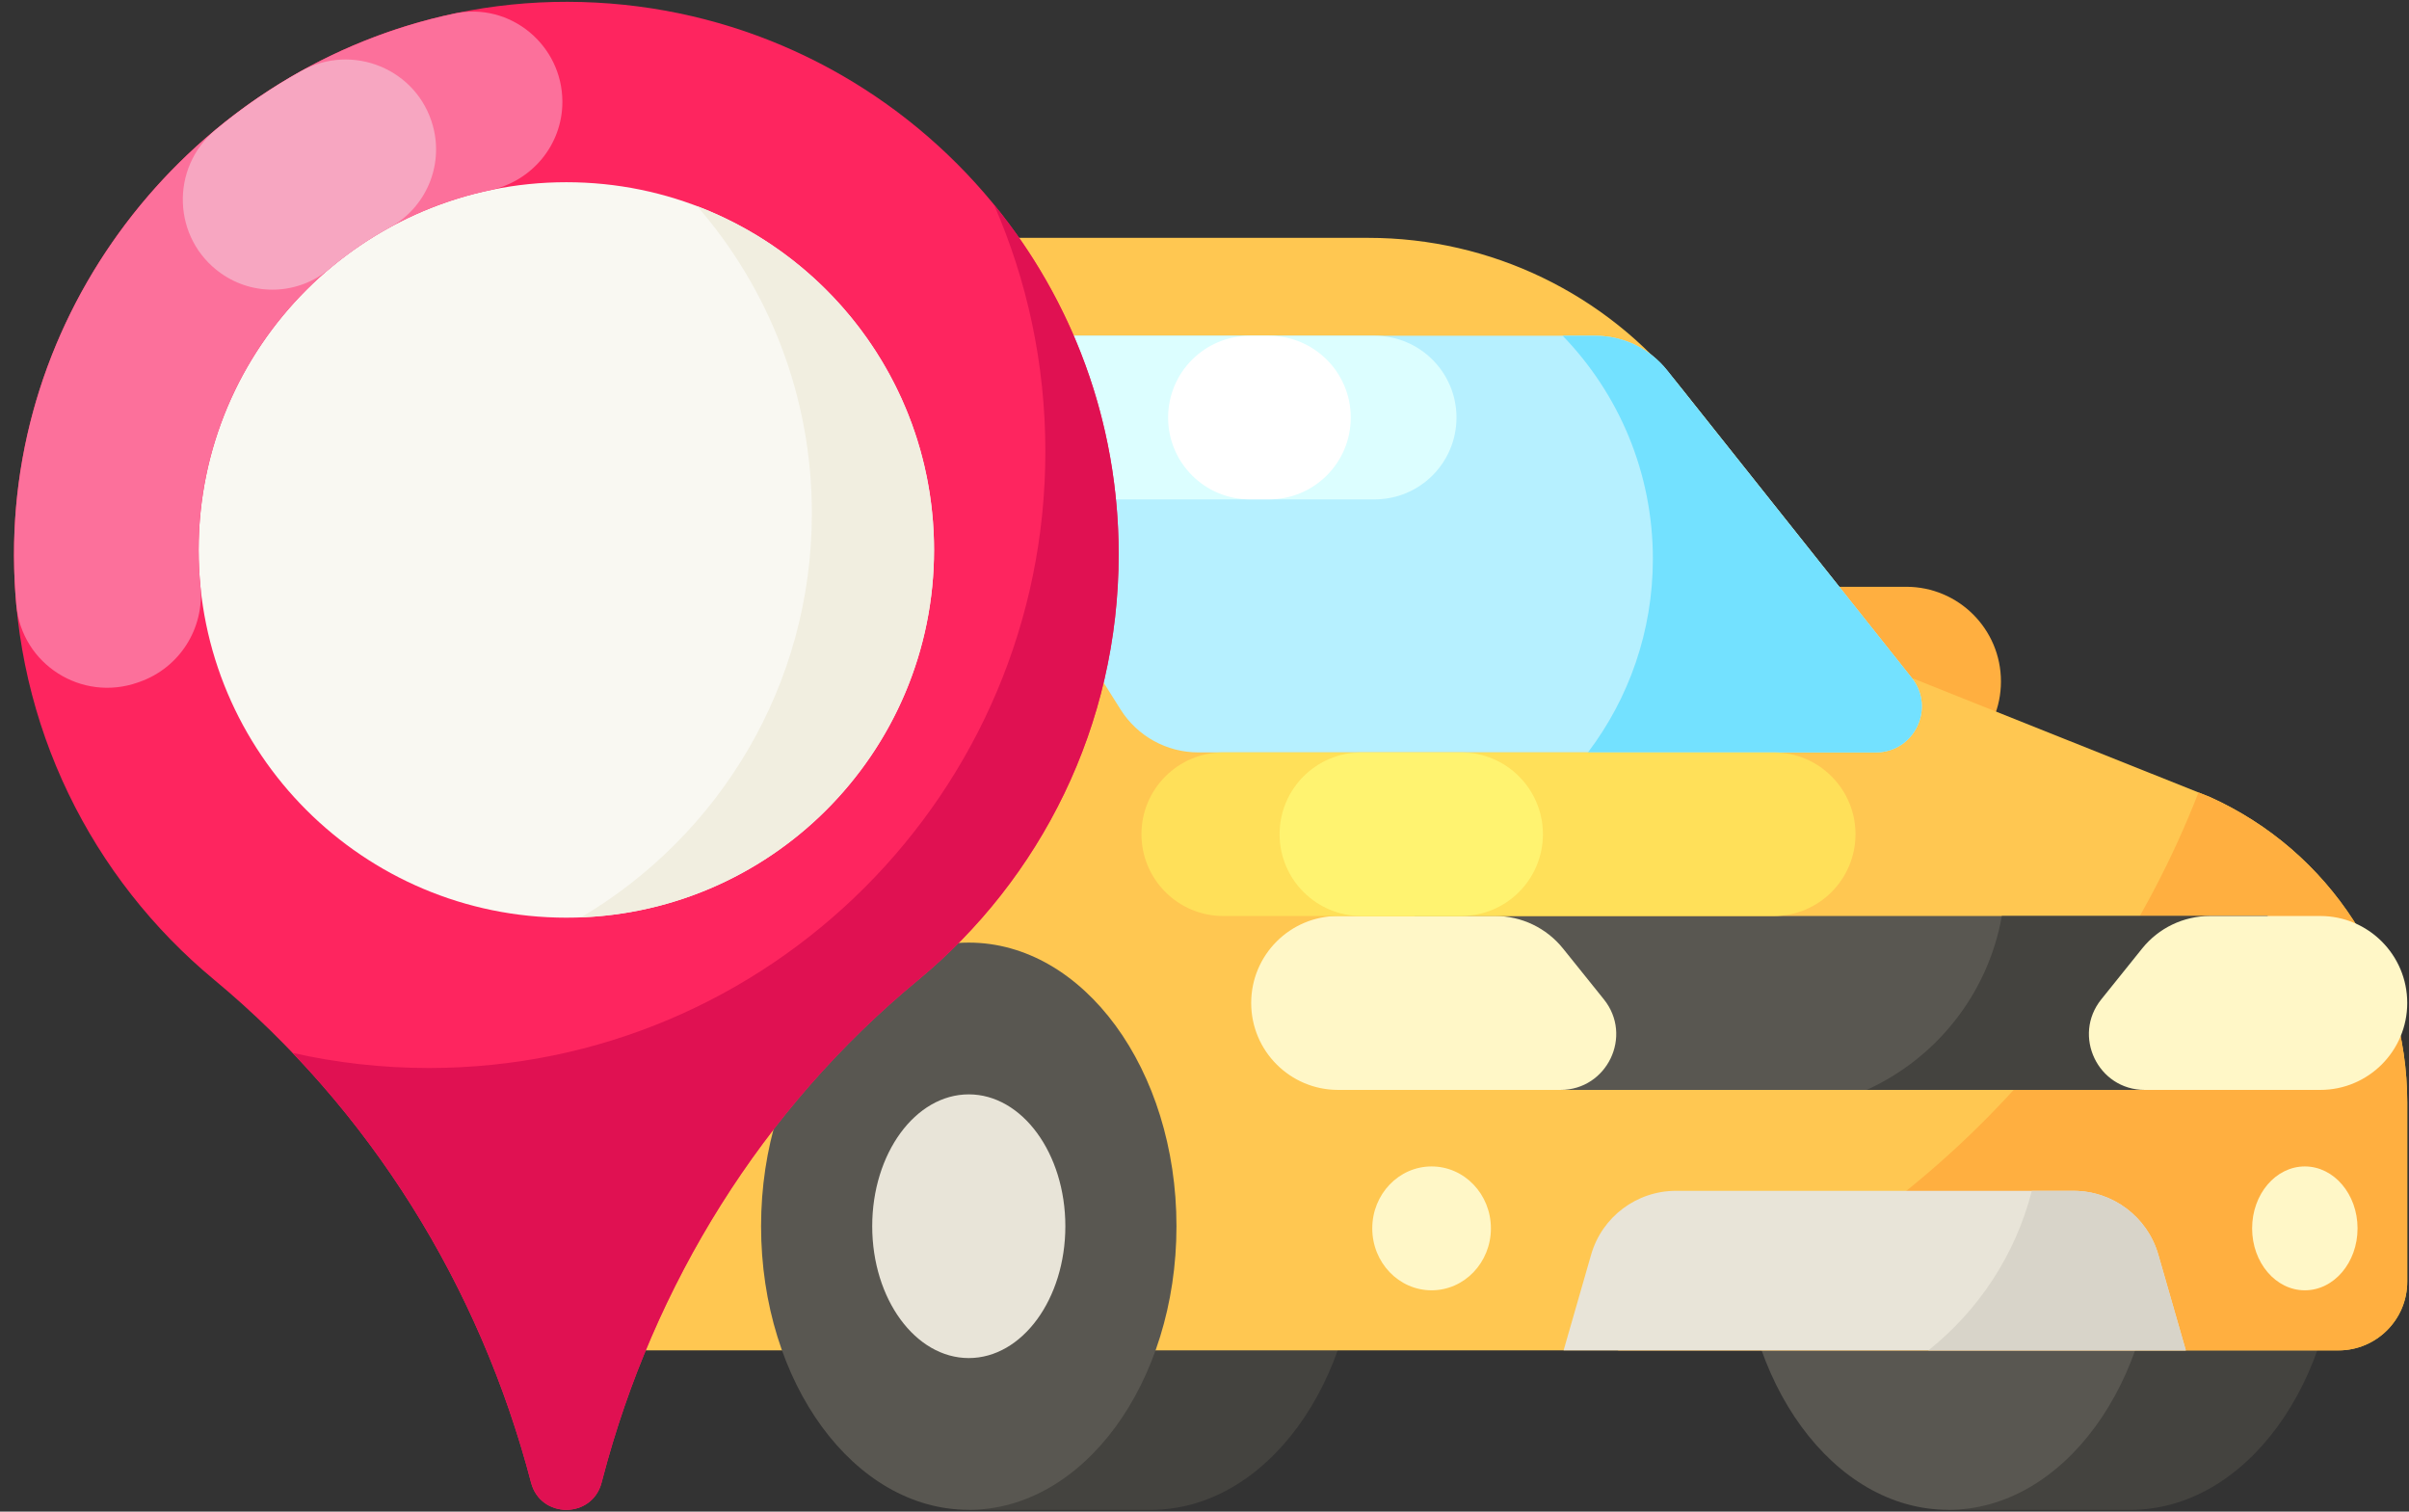 <svg width="153" height="96" viewBox="0 0 153 96" fill="none" xmlns="http://www.w3.org/2000/svg">
<rect x="0" y="0" width="153" height="96" fill="#333333" stroke="none"/>
<path d="M121.071 49.291H114.285C110.964 49.291 108.272 46.599 108.272 43.278C108.272 39.957 110.964 37.265 114.285 37.265H121.071C124.392 37.265 127.084 39.957 127.084 43.278C127.084 46.599 124.392 49.291 121.071 49.291Z" fill="#FFAF40"/>
<path d="M123.323 59.862H135.313C142.599 59.862 148.505 67.926 148.505 77.874C148.505 87.821 142.599 95.885 135.313 95.885H123.745L123.323 59.862Z" fill="#44433F"/>
<path d="M123.744 95.885C131.03 95.885 136.936 87.821 136.936 77.874C136.936 67.926 131.03 59.862 123.744 59.862C116.459 59.862 110.553 67.926 110.553 77.874C110.553 87.821 116.459 95.885 123.744 95.885Z" fill="#595751"/>
<path d="M61.107 59.862H73.097C80.383 59.862 86.289 67.926 86.289 77.874C86.289 87.821 80.383 95.885 73.097 95.885H61.529L61.107 59.862Z" fill="#44433F"/>
<path d="M121.421 43.056L106.832 24.712C102.005 18.643 94.674 15.106 86.92 15.106H39.892C36.675 15.106 34.067 17.714 34.067 20.931V79.934C34.067 83.151 36.675 85.759 39.892 85.759H148.519C150.932 85.759 152.888 83.803 152.888 81.39V70.008C152.888 61.637 147.977 54.044 140.343 50.61L121.421 43.056Z" fill="#FFC751"/>
<path d="M152.889 70.008V81.392C152.889 83.802 150.93 85.76 148.52 85.76H102.742C119.641 79.951 133.17 66.906 139.631 50.327L140.342 50.611C147.978 54.043 152.889 61.636 152.889 70.008Z" fill="#FFAF40"/>
<path d="M89.85 58.173H144.021V69.217H89.85V58.173Z" fill="#595751"/>
<path d="M144.021 58.172V69.216H118.553C122.987 67.208 126.267 63.108 127.14 58.172H144.021Z" fill="#44433F"/>
<path d="M71.172 45.062L59.026 25.788C57.804 23.848 59.197 21.323 61.49 21.323H101.326C103.101 21.323 104.78 22.132 105.885 23.522L121.42 43.056C122.938 44.965 121.579 47.782 119.14 47.782H76.1C74.1 47.782 72.239 46.755 71.172 45.062Z" fill="#B6F0FF"/>
<path d="M87.309 21.323H66.944C64.075 21.323 61.749 23.649 61.749 26.519C61.749 29.388 64.075 31.714 66.944 31.714H87.309C90.178 31.714 92.504 29.388 92.504 26.519C92.504 23.649 90.178 21.323 87.309 21.323Z" fill="#DCFEFF"/>
<path d="M80.594 21.323H79.384C76.514 21.323 74.189 23.649 74.189 26.519C74.189 29.388 76.514 31.714 79.384 31.714H80.594C83.464 31.714 85.79 29.388 85.79 26.519C85.79 23.649 83.464 21.323 80.594 21.323Z" fill="white"/>
<path d="M119.143 47.783H100.855C103.443 44.365 104.977 40.109 104.977 35.491C104.977 29.985 102.795 24.99 99.249 21.323H101.326C103.1 21.323 104.781 22.131 105.885 23.521L121.422 43.055C122.937 44.964 121.581 47.783 119.143 47.783Z" fill="#73E1FF"/>
<path d="M60.122 45.549L45.283 22.002C45.017 21.579 44.551 21.323 44.051 21.323H37.185V47.782H58.889C60.036 47.782 60.733 46.519 60.122 45.549Z" fill="#A0DAF2"/>
<path d="M61.529 95.885C68.814 95.885 74.72 87.821 74.72 77.874C74.72 67.926 68.814 59.862 61.529 59.862C54.243 59.862 48.337 67.926 48.337 77.874C48.337 87.821 54.243 95.885 61.529 95.885Z" fill="#595751"/>
<path d="M61.529 86.247C64.916 86.247 67.662 82.498 67.662 77.874C67.662 73.249 64.916 69.5 61.529 69.5C58.142 69.5 55.396 73.249 55.396 77.874C55.396 82.498 58.142 86.247 61.529 86.247Z" fill="#E8E4D8"/>
<path d="M57.596 49.291H50.81C47.489 49.291 44.797 46.599 44.797 43.278C44.797 39.957 47.489 37.265 50.81 37.265H57.596C60.917 37.265 63.609 39.957 63.609 43.278C63.609 46.599 60.917 49.291 57.596 49.291Z" fill="#FFAF40"/>
<path d="M101.864 63.465L99.269 60.236C98.221 58.932 96.638 58.173 94.965 58.173H84.987C81.937 58.173 79.465 60.645 79.465 63.695C79.465 66.745 81.937 69.217 84.987 69.217H99.108C102.077 69.217 103.725 65.779 101.864 63.465Z" fill="#FFF7C7"/>
<path d="M133.457 63.465L136.052 60.236C137.1 58.932 138.683 58.173 140.356 58.173H147.366C150.415 58.173 152.888 60.645 152.888 63.695C152.888 66.745 150.416 69.217 147.366 69.217H136.213C133.244 69.217 131.596 65.779 133.457 63.465Z" fill="#FFF7C7"/>
<path d="M138.826 85.759H99.307L101.054 79.683C101.744 77.281 103.942 75.626 106.442 75.626H131.691C134.191 75.626 136.389 77.281 137.079 79.683L138.826 85.759Z" fill="#E8E4D8"/>
<path d="M146.384 81.944C148.233 81.944 149.732 80.183 149.732 78.011C149.732 75.838 148.233 74.077 146.384 74.077C144.535 74.077 143.036 75.838 143.036 78.011C143.036 80.183 144.535 81.944 146.384 81.944Z" fill="#FFF7C7"/>
<path d="M90.922 81.944C93.003 81.944 94.69 80.183 94.69 78.011C94.69 75.838 93.003 74.077 90.922 74.077C88.842 74.077 87.155 75.838 87.155 78.011C87.155 80.183 88.842 81.944 90.922 81.944Z" fill="#FFF7C7"/>
<path d="M112.651 58.173H77.691C74.822 58.173 72.496 55.847 72.496 52.978C72.496 50.109 74.822 47.783 77.691 47.783H112.651C115.52 47.783 117.846 50.109 117.846 52.978C117.846 55.847 115.52 58.173 112.651 58.173Z" fill="#FFE059"/>
<path d="M92.798 47.783H86.465C83.596 47.783 81.269 50.109 81.269 52.978C81.269 55.847 83.596 58.173 86.465 58.173H92.798C95.668 58.173 97.994 55.847 97.994 52.978C97.994 50.109 95.668 47.783 92.798 47.783Z" fill="#FFF370"/>
<path d="M138.826 85.76H122.472C125.656 83.228 128.007 79.689 129.045 75.627H131.692C134.19 75.627 136.388 77.279 137.08 79.683L138.826 85.76Z" fill="#D8D4C9"/>
<path d="M71.049 35.195C71.049 15.846 55.384 0.156 36.044 0.115C16.804 0.074 0.83 16.064 0.889 35.304C0.922 46.122 5.851 55.788 13.577 62.201C23.498 70.436 30.465 81.682 33.729 94.156C34.332 96.461 37.605 96.461 38.208 94.156L38.269 93.923C41.506 81.552 48.427 70.401 58.288 62.26C66.082 55.826 71.049 46.091 71.049 35.195Z" fill="#FE255F"/>
<path d="M71.048 35.195C71.048 46.09 66.082 55.826 58.289 62.261C48.428 70.401 41.505 81.552 38.269 93.923L38.208 94.157C37.907 95.309 36.938 95.885 35.969 95.885C35 95.885 34.031 95.309 33.73 94.157C31.046 83.897 25.857 74.47 18.579 66.864C21.364 67.494 24.261 67.826 27.237 67.826C48.862 67.826 66.393 50.295 66.393 28.67C66.393 23.094 65.228 17.79 63.125 12.986C68.076 19.035 71.048 26.768 71.048 35.195Z" fill="#E01152"/>
<path d="M35.969 58.279C48.867 58.279 59.323 47.823 59.323 34.925C59.323 22.027 48.867 11.572 35.969 11.572C23.071 11.572 12.615 22.027 12.615 34.925C12.615 47.823 23.071 58.279 35.969 58.279Z" fill="#F9F8F2"/>
<path d="M59.322 34.925C59.322 47.511 49.364 57.773 36.896 58.26C45.673 53.083 51.563 43.529 51.563 32.601C51.563 25.139 48.816 18.317 44.278 13.094C53.073 16.445 59.322 24.954 59.322 34.925Z" fill="#F1EEE0"/>
<path d="M0.889 35.304C0.892 36.355 0.942 37.396 1.036 38.423C1.382 42.19 5.186 44.599 8.754 43.343C8.791 43.33 8.828 43.317 8.866 43.303C11.407 42.41 12.995 39.905 12.73 37.224C12.655 36.467 12.616 35.7 12.616 34.924C12.616 23.693 20.545 14.318 31.112 12.084C33.783 11.519 35.718 9.201 35.718 6.471C35.718 2.855 32.399 0.112 28.861 0.859C12.985 4.212 0.837 18.52 0.889 35.304Z" fill="#FC709B"/>
<path d="M20.939 17.065C22.118 16.071 23.397 15.193 24.759 14.445C27.05 13.188 28.184 10.529 27.497 8.007C26.512 4.386 22.389 2.692 19.112 4.522C17.191 5.594 15.377 6.842 13.693 8.243C10.789 10.658 10.945 15.162 14.023 17.35C16.124 18.844 18.967 18.726 20.939 17.065Z" fill="#F7A6C1"/>
</svg>
